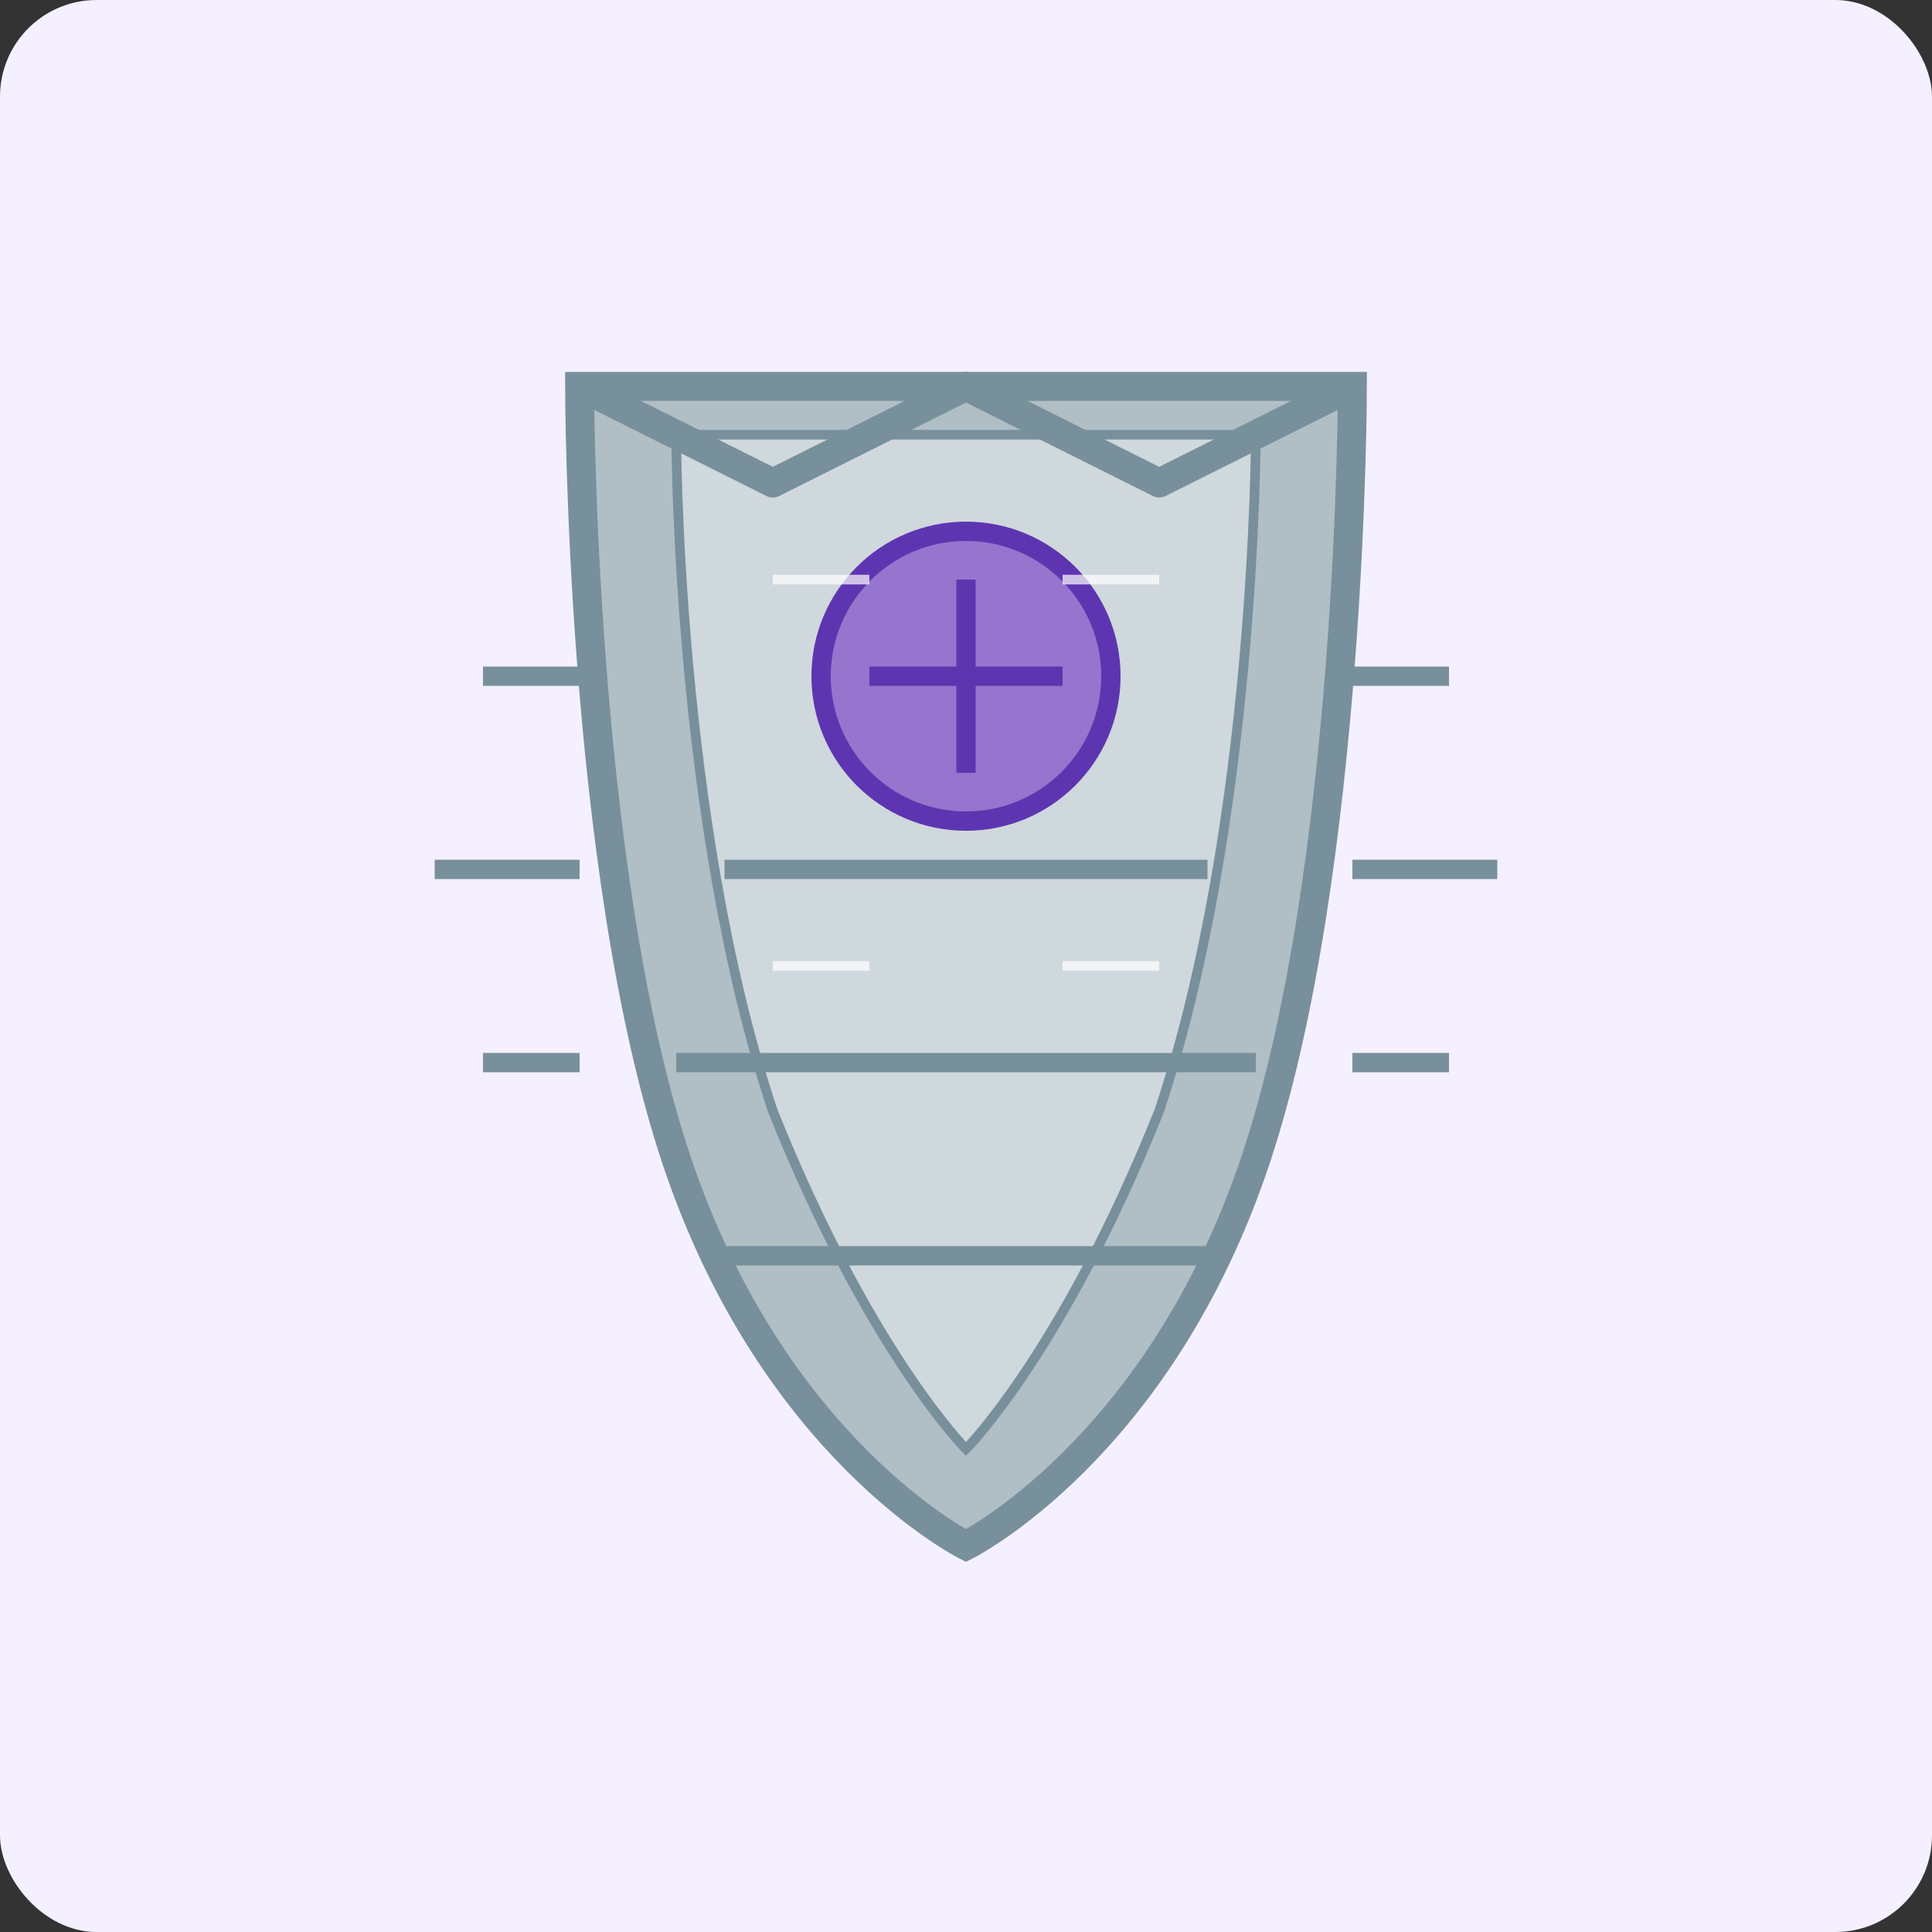 <svg xmlns="http://www.w3.org/2000/svg" width="200" height="200" viewBox="0 0 200 200">
  <rect x="0" y="0" width="200" height="200" fill="#333333" stroke="none"/>
  <!-- Фон -->
  <rect width="200" height="200" fill="#f5f0ff" rx="10" ry="10"/>
  
  <!-- Основа нагрудника -->
  <path d="M60,40 C60,40 60,90 70,120 C80,150 100,160 100,160 C100,160 120,150 130,120 C140,90 140,40 140,40 Z" 
        fill="#B0BEC5" stroke="#78909C" stroke-width="3"/>
  
  <!-- Центральная часть нагрудника -->
  <path d="M70,45 C70,45 70,85 80,115 C90,140 100,150 100,150 C100,150 110,140 120,115 C130,85 130,45 130,45 Z" 
        fill="#CFD8DC" stroke="#78909C" stroke-width="1"/>
  
  <!-- Верхняя часть с выемками -->
  <path d="M60,40 L80,50 L100,40 L120,50 L140,40" 
        fill="none" stroke="#78909C" stroke-width="3" stroke-linejoin="round"/>
  
  <!-- Декоративные элементы -->
  <circle cx="100" cy="70" r="15" fill="#9575CD" stroke="#5E35B1" stroke-width="2"/>
  <path d="M90,70 L110,70 M100,60 L100,80" stroke="#5E35B1" stroke-width="2"/>
  
  <!-- Геометрические узоры -->
  <path d="M75,90 L125,90" stroke="#78909C" stroke-width="2"/>
  <path d="M70,110 L130,110" stroke="#78909C" stroke-width="2"/>
  <path d="M75,130 L125,130" stroke="#78909C" stroke-width="2"/>
  
  <!-- Боковые крепления -->
  <path d="M60,70 L50,70 M60,90 L45,90 M60,110 L50,110" stroke="#78909C" stroke-width="2"/>
  <path d="M140,70 L150,70 M140,90 L155,90 M140,110 L150,110" stroke="#78909C" stroke-width="2"/>
  
  <!-- Блики на металле -->
  <path d="M80,60 L90,60" stroke="#FFFFFF" stroke-width="1" stroke-opacity="0.7"/>
  <path d="M110,60 L120,60" stroke="#FFFFFF" stroke-width="1" stroke-opacity="0.7"/>
  <path d="M80,100 L90,100" stroke="#FFFFFF" stroke-width="1" stroke-opacity="0.7"/>
  <path d="M110,100 L120,100" stroke="#FFFFFF" stroke-width="1" stroke-opacity="0.7"/>
</svg> 